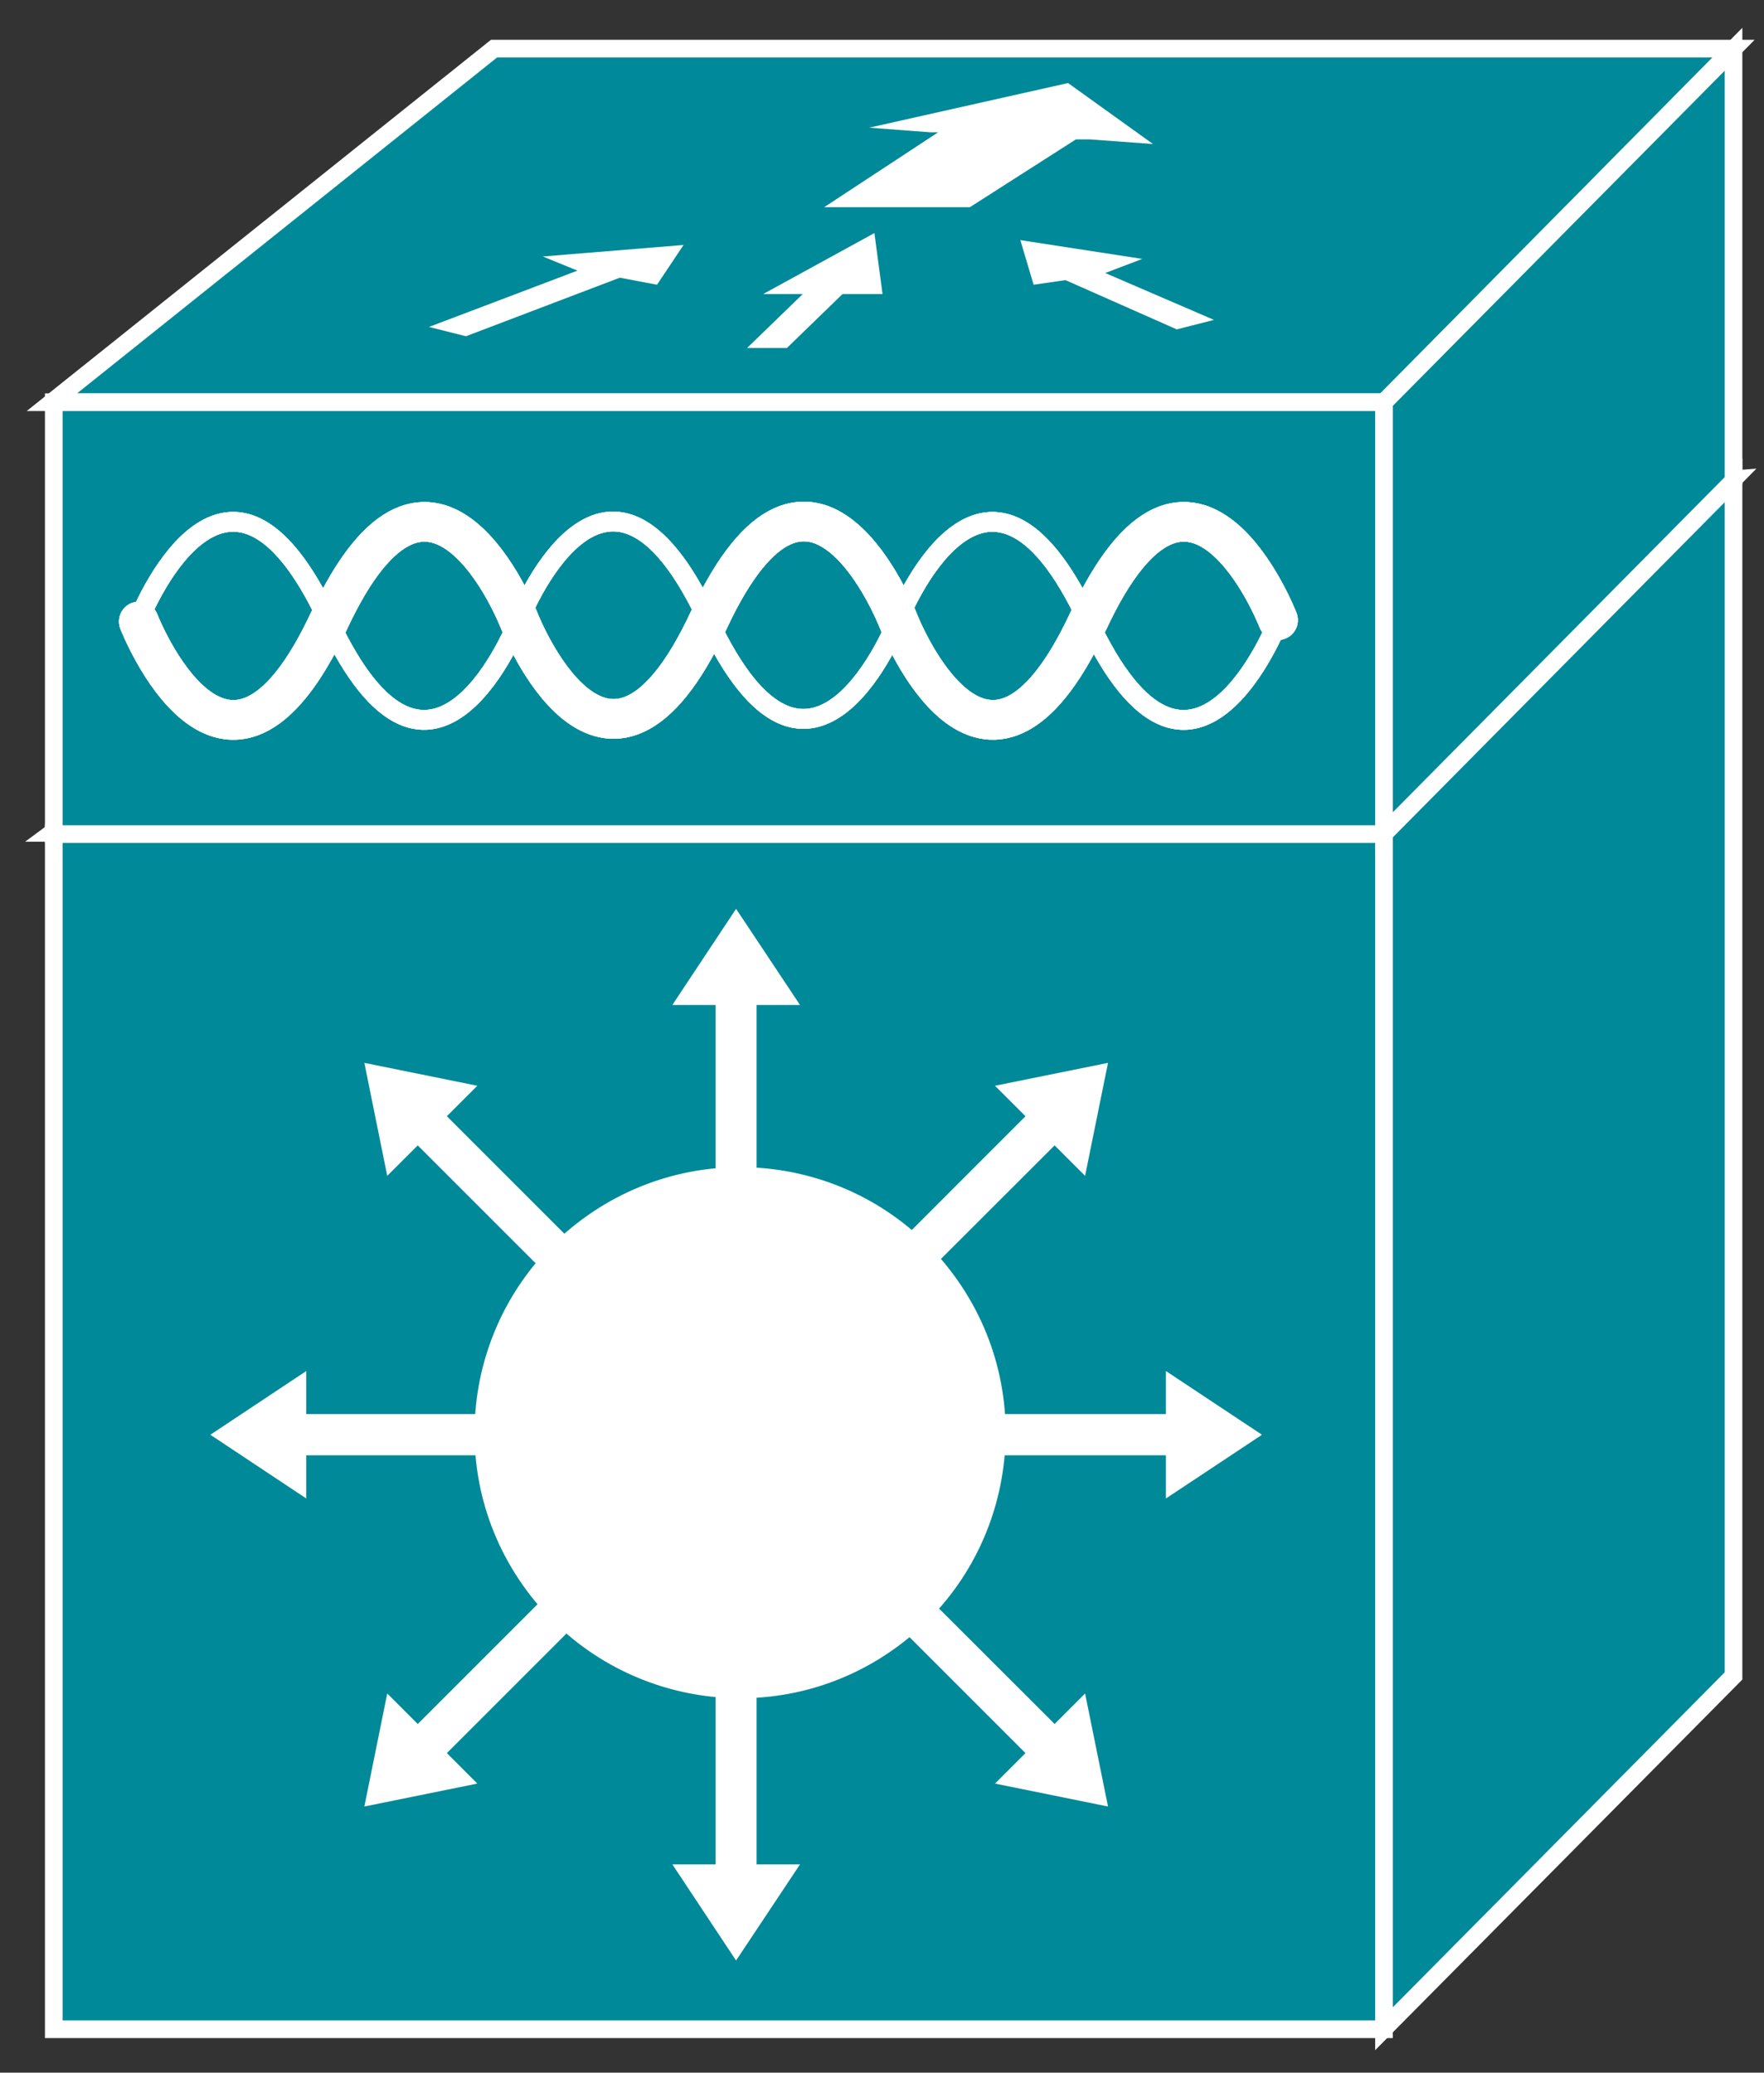 <?xml version="1.0" encoding="UTF-8"?>
<svg xmlns="http://www.w3.org/2000/svg" xmlns:xlink="http://www.w3.org/1999/xlink" width="40pt" height="47pt" viewBox="0 0 40 47" version="1.1">
<rect x="0" y="0" width="40" height="47" fill="#333333" stroke="none"/>
<g id="surface0">
<path style="fill-rule:nonzero;fill:#008998;fill-opacity:1;stroke-width:0.4;stroke-linecap:butt;stroke-linejoin:miter;stroke:#FFFFFF;stroke-opacity:1;stroke-miterlimit:4;" d="M 1.176 28.113 L 8.867 33.801 L 39.309 36.133 L 31.383 28.113 L 1.176 28.113 Z M 1.176 28.113 " transform="matrix(1,0,0,-1,0,47)"/>
<path style="fill-rule:nonzero;fill:#008998;fill-opacity:1;stroke-width:0.4;stroke-linecap:butt;stroke-linejoin:miter;stroke:#FFFFFF;stroke-opacity:1;stroke-miterlimit:4;" d="M 31.383 0.996 L 39.309 8.996 L 39.309 36.117 L 31.383 28.113 L 31.383 0.996 Z M 31.383 0.996 " transform="matrix(1,0,0,-1,0,47)"/>
<path style="fill-rule:nonzero;fill:#008998;fill-opacity:1;stroke-width:0.4;stroke-linecap:butt;stroke-linejoin:miter;stroke:#FFFFFF;stroke-opacity:1;stroke-miterlimit:4;" d="M 1.219 0.984 L 31.383 0.984 L 31.383 28.113 L 1.219 28.113 L 1.219 0.984 Z M 1.219 0.984 " transform="matrix(1,0,0,-1,0,47)"/>
<path style="fill-rule:nonzero;fill:#008998;fill-opacity:1;stroke-width:0.4;stroke-linecap:butt;stroke-linejoin:miter;stroke:#FFFFFF;stroke-opacity:1;stroke-miterlimit:4;" d="M 1.176 37.879 L 11.203 45.898 L 39.309 45.898 L 31.383 37.879 L 1.176 37.879 Z M 1.176 37.879 " transform="matrix(1,0,0,-1,0,47)"/>
<path style="fill-rule:nonzero;fill:#008998;fill-opacity:1;stroke-width:0.4;stroke-linecap:butt;stroke-linejoin:miter;stroke:#FFFFFF;stroke-opacity:1;stroke-miterlimit:4;" d="M 31.383 28.094 L 39.309 36.098 L 39.309 45.883 L 31.383 37.879 L 31.383 28.094 Z M 31.383 28.094 " transform="matrix(1,0,0,-1,0,47)"/>
<path style="fill-rule:nonzero;fill:#008998;fill-opacity:1;stroke-width:0.4;stroke-linecap:butt;stroke-linejoin:miter;stroke:#FFFFFF;stroke-opacity:1;stroke-miterlimit:4;" d="M 1.219 28.086 L 31.383 28.086 L 31.383 37.879 L 1.219 37.879 L 1.219 28.086 Z M 1.219 28.086 " transform="matrix(1,0,0,-1,0,47)"/>
<path style="fill:none;stroke-width:0.45;stroke-linecap:round;stroke-linejoin:miter;stroke:#FFFFFF;stroke-opacity:1;stroke-miterlimit:1;" d="M 28.98 32.906 C 28.98 32.906 27.023 27.875 24.672 32.922 C 22.32 37.965 20.359 32.934 20.359 32.934 C 20.359 32.934 18.406 27.898 16.055 32.941 C 13.703 37.984 11.754 32.91 11.754 32.91 C 11.754 32.91 9.805 27.875 7.449 32.922 C 5.102 37.965 3.148 32.938 3.148 32.938 " transform="matrix(1,0,0,-1,0,47)"/>
<path style="fill:none;stroke-width:0.9;stroke-linecap:round;stroke-linejoin:miter;stroke:#FFFFFF;stroke-opacity:1;stroke-miterlimit:1;" d="M 3.148 32.906 C 3.148 32.906 5.105 27.875 7.461 32.922 C 9.809 37.965 11.77 32.934 11.77 32.934 C 11.77 32.934 13.727 27.898 16.074 32.941 C 18.426 37.984 20.375 32.91 20.375 32.91 C 20.375 32.91 22.328 27.875 24.68 32.922 C 27.031 37.965 28.98 32.938 28.98 32.938 " transform="matrix(1,0,0,-1,0,47)"/>
<path style="fill:none;stroke-width:0.45;stroke-linecap:round;stroke-linejoin:miter;stroke:#FFFFFF;stroke-opacity:1;stroke-miterlimit:1;" d="M 28.98 32.906 C 28.98 32.906 27.023 27.875 24.672 32.922 C 22.32 37.965 20.359 32.934 20.359 32.934 C 20.359 32.934 18.406 27.898 16.055 32.941 C 13.703 37.984 11.754 32.91 11.754 32.91 C 11.754 32.91 9.805 27.875 7.449 32.922 C 5.102 37.965 3.148 32.938 3.148 32.938 " transform="matrix(1,0,0,-1,0,47)"/>
<path style="fill:none;stroke-width:0.9;stroke-linecap:round;stroke-linejoin:miter;stroke:#FFFFFF;stroke-opacity:1;stroke-miterlimit:1;" d="M 3.148 32.906 C 3.148 32.906 5.105 27.875 7.461 32.922 C 9.809 37.965 11.77 32.934 11.77 32.934 C 11.77 32.934 13.727 27.898 16.074 32.941 C 18.426 37.984 20.375 32.91 20.375 32.91 C 20.375 32.91 22.328 27.875 24.68 32.922 C 27.031 37.965 28.98 32.938 28.98 32.938 " transform="matrix(1,0,0,-1,0,47)"/>
<path style="fill:none;stroke-width:0.45;stroke-linecap:round;stroke-linejoin:miter;stroke:#FFFFFF;stroke-opacity:1;stroke-miterlimit:1;" d="M 28.98 32.906 C 28.98 32.906 27.023 27.875 24.672 32.922 C 22.32 37.965 20.359 32.934 20.359 32.934 C 20.359 32.934 18.406 27.898 16.055 32.941 C 13.703 37.984 11.754 32.91 11.754 32.91 C 11.754 32.91 9.805 27.875 7.449 32.922 C 5.102 37.965 3.148 32.938 3.148 32.938 " transform="matrix(1,0,0,-1,0,47)"/>
<path style="fill:none;stroke-width:0.9;stroke-linecap:round;stroke-linejoin:miter;stroke:#FFFFFF;stroke-opacity:1;stroke-miterlimit:1;" d="M 3.148 32.906 C 3.148 32.906 5.105 27.875 7.461 32.922 C 9.809 37.965 11.77 32.934 11.77 32.934 C 11.77 32.934 13.727 27.898 16.074 32.941 C 18.426 37.984 20.375 32.91 20.375 32.91 C 20.375 32.91 22.328 27.875 24.68 32.922 C 27.031 37.965 28.98 32.938 28.98 32.938 " transform="matrix(1,0,0,-1,0,47)"/>
<path style=" stroke:none;fill-rule:nonzero;fill:#FFFFFF;fill-opacity:1;" d="M 17.156 28.562 L 17.156 22.789 L 18.141 22.789 L 16.691 20.609 L 15.246 22.789 L 16.227 22.789 L 16.227 28.562 L 17.156 28.562 "/>
<path style=" stroke:none;fill-rule:nonzero;fill:#FFFFFF;fill-opacity:1;" d="M 14.215 29.395 L 10.133 25.312 L 10.824 24.621 L 8.262 24.102 L 8.781 26.664 L 9.473 25.973 L 13.555 30.055 L 14.215 29.395 "/>
<path style=" stroke:none;fill-rule:nonzero;fill:#FFFFFF;fill-opacity:1;" d="M 12.723 32.066 L 6.945 32.066 L 6.945 31.09 L 4.77 32.535 L 6.945 33.98 L 6.945 33 L 12.723 33 L 12.723 32.066 "/>
<path style=" stroke:none;fill-rule:nonzero;fill:#FFFFFF;fill-opacity:1;" d="M 13.555 35.012 L 9.473 39.094 L 8.781 38.402 L 8.262 40.965 L 10.824 40.445 L 10.133 39.754 L 14.215 35.672 L 13.555 35.012 "/>
<path style=" stroke:none;fill-rule:nonzero;fill:#FFFFFF;fill-opacity:1;" d="M 16.227 36.508 L 16.227 42.277 L 15.246 42.277 L 16.691 44.457 L 18.141 42.277 L 17.156 42.277 L 17.156 36.508 L 16.227 36.508 "/>
<path style=" stroke:none;fill-rule:nonzero;fill:#FFFFFF;fill-opacity:1;" d="M 19.172 35.672 L 23.254 39.754 L 22.562 40.445 L 25.125 40.965 L 24.605 38.402 L 23.914 39.094 L 19.828 35.012 L 19.172 35.672 "/>
<path style=" stroke:none;fill-rule:nonzero;fill:#FFFFFF;fill-opacity:1;" d="M 20.664 33 L 26.438 33 L 26.438 33.98 L 28.617 32.535 L 26.438 31.09 L 26.438 32.066 L 20.664 32.066 L 20.664 33 "/>
<path style=" stroke:none;fill-rule:nonzero;fill:#FFFFFF;fill-opacity:1;" d="M 19.828 30.055 L 23.914 25.973 L 24.605 26.664 L 25.125 24.102 L 22.562 24.621 L 23.254 25.312 L 19.172 29.395 L 19.828 30.055 "/>
<path style=" stroke:none;fill-rule:nonzero;fill:#FFFFFF;fill-opacity:1;" d="M 20.234 37.422 C 22.961 35.512 23.621 31.758 21.715 29.035 C 19.809 26.309 16.055 25.648 13.328 27.559 C 10.605 29.465 9.941 33.219 11.852 35.941 C 13.758 38.664 17.512 39.328 20.234 37.422 "/>
<path style=" stroke:none;fill-rule:nonzero;fill:#FFFFFF;fill-opacity:1;" d="M 12.309 5.816 L 15.5 5.555 L 14.898 6.457 L 14.055 6.297 L 10.566 7.625 L 9.727 7.414 L 13.094 6.137 L 12.309 5.816 "/>
<path style=" stroke:none;fill-rule:nonzero;fill:#FFFFFF;fill-opacity:1;" d="M 25.902 5.871 L 23.137 5.445 L 23.438 6.457 L 24.16 6.352 L 26.684 7.469 L 27.527 7.254 L 25.062 6.191 L 25.902 5.871 "/>
<path style=" stroke:none;fill-rule:nonzero;fill:#FFFFFF;fill-opacity:1;" d="M 21.094 3 L 19.711 2.895 L 24.219 1.883 L 26.145 3.266 L 24.699 3.16 L 24.398 3.16 L 21.992 4.699 L 18.688 4.699 L 21.273 3 L 21.094 3 "/>
<path style=" stroke:none;fill-rule:nonzero;fill:#FFFFFF;fill-opacity:1;" d="M 18.266 6.668 L 17.305 6.668 L 19.828 5.285 L 20.012 6.668 L 18.988 6.668 L 19.105 6.668 L 17.844 7.891 L 16.941 7.891 L 18.203 6.668 L 18.266 6.668 "/>
</g>
</svg>
